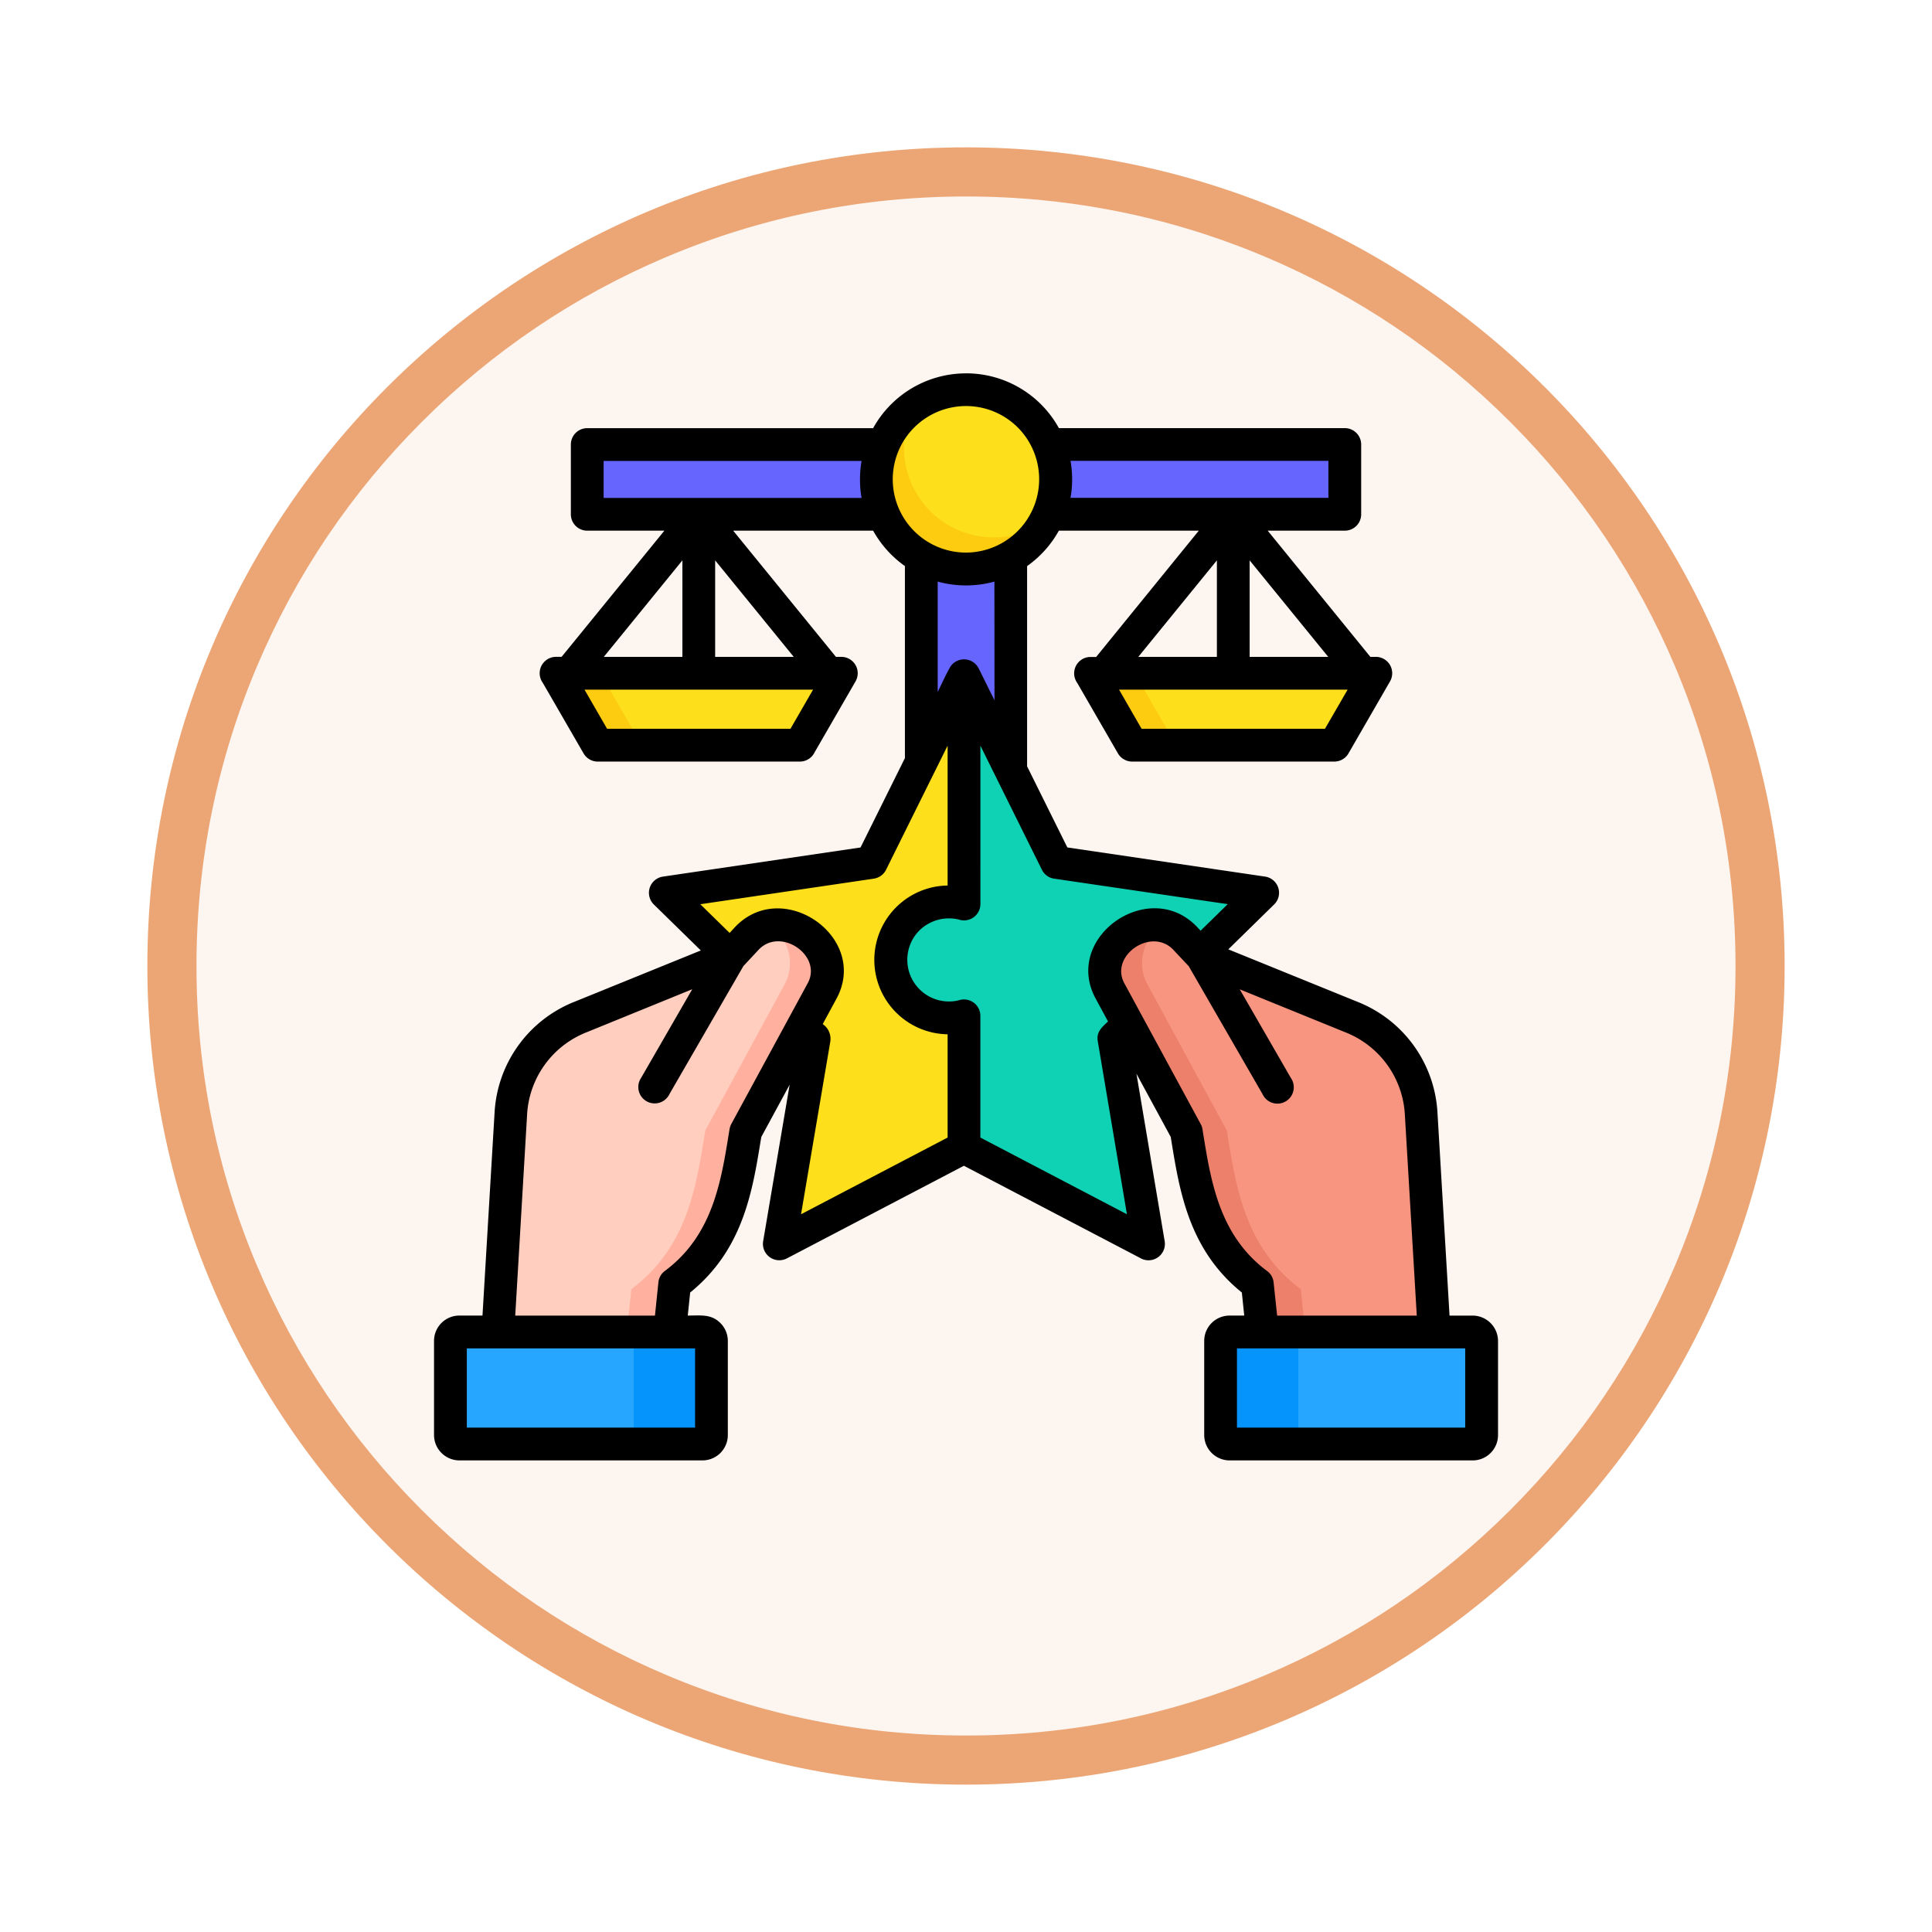 <svg xmlns="http://www.w3.org/2000/svg" xmlns:xlink="http://www.w3.org/1999/xlink" width="118" height="118" viewBox="0 0 118 118">
  <defs>
    <filter id="Trazado_982547" x="0" y="0" width="118" height="118" filterUnits="userSpaceOnUse">
      <feOffset dy="3" input="SourceAlpha"/>
      <feGaussianBlur stdDeviation="3" result="blur"/>
      <feFlood flood-opacity="0.161"/>
      <feComposite operator="in" in2="blur"/>
      <feComposite in="SourceGraphic"/>
    </filter>
  </defs>
  <g id="Grupo_1223818" data-name="Grupo 1223818" transform="translate(-1213.5 -4258.933)">
    <g id="Grupo_1223740" data-name="Grupo 1223740" transform="translate(0 -4646.112)">
      <g id="Grupo_1223202" data-name="Grupo 1223202" transform="translate(1222.5 8911.045)">
        <g id="Grupo_1211216" data-name="Grupo 1211216" transform="translate(0)">
          <g id="Grupo_1210737" data-name="Grupo 1210737">
            <g id="Grupo_1210537" data-name="Grupo 1210537">
              <g id="Grupo_1164202" data-name="Grupo 1164202">
                <g id="Grupo_1158168" data-name="Grupo 1158168">
                  <g id="Grupo_1152576" data-name="Grupo 1152576">
                    <g id="Grupo_1148633" data-name="Grupo 1148633">
                      <g id="Grupo_1148525" data-name="Grupo 1148525">
                        <g transform="matrix(1, 0, 0, 1, -9, -6)" filter="url(#Trazado_982547)">
                          <g id="Trazado_982547-2" data-name="Trazado 982547" transform="translate(9 6)" fill="#fcf5f0">
                            <path d="M 50 98.5 C 43.452 98.5 37.1 97.218 31.122 94.689 C 25.347 92.247 20.16 88.749 15.705 84.295 C 11.251 79.84 7.753 74.653 5.311 68.878 C 2.782 62.9 1.5 56.548 1.5 50 C 1.5 43.452 2.782 37.1 5.311 31.122 C 7.753 25.347 11.251 20.16 15.705 15.705 C 20.16 11.251 25.347 7.753 31.122 5.311 C 37.1 2.782 43.452 1.5 50 1.5 C 56.548 1.5 62.9 2.782 68.878 5.311 C 74.653 7.753 79.84 11.251 84.295 15.705 C 88.749 20.16 92.247 25.347 94.689 31.122 C 97.218 37.1 98.5 43.452 98.5 50 C 98.5 56.548 97.218 62.9 94.689 68.878 C 92.247 74.653 88.749 79.84 84.295 84.295 C 79.84 88.749 74.653 92.247 68.878 94.689 C 62.9 97.218 56.548 98.5 50 98.5 Z" stroke="none"/>
                            <path d="M 50 3 C 43.654 3 37.499 4.242 31.706 6.692 C 26.11 9.059 21.083 12.449 16.766 16.766 C 12.449 21.083 9.059 26.11 6.692 31.706 C 4.242 37.499 3 43.654 3 50 C 3 56.346 4.242 62.501 6.692 68.294 C 9.059 73.89 12.449 78.917 16.766 83.234 C 21.083 87.551 26.11 90.941 31.706 93.308 C 37.499 95.758 43.654 97 50 97 C 56.346 97 62.501 95.758 68.294 93.308 C 73.89 90.941 78.917 87.551 83.234 83.234 C 87.551 78.917 90.941 73.89 93.308 68.294 C 95.758 62.501 97 56.346 97 50 C 97 43.654 95.758 37.499 93.308 31.706 C 90.941 26.11 87.551 21.083 83.234 16.766 C 78.917 12.449 73.89 9.059 68.294 6.692 C 62.501 4.242 56.346 3 50 3 M 50 -7.62939453125e-06 C 77.614 -7.62939453125e-06 100 22.386 100 50 C 100 77.614 77.614 100 50 100 C 22.386 100 -7.62939453125e-06 77.614 -7.62939453125e-06 50 C -7.62939453125e-06 22.386 22.386 -7.62939453125e-06 50 -7.62939453125e-06 Z" stroke="none" fill="#eca675"/>
                          </g>
                        </g>
                      </g>
                    </g>
                  </g>
                </g>
              </g>
            </g>
          </g>
        </g>
      </g>
    </g>
    <g id="cooperation_18290480" transform="translate(1209.149 4252.345)">
      <g id="Grupo_1223817" data-name="Grupo 1223817" transform="translate(31.862 30.392)">
        <path id="Trazado_1179017" data-name="Trazado 1179017" d="M96.28,59.78h46.266v4.259H96.28Z" transform="translate(-87.92 -56.433)" fill="#66f" fill-rule="evenodd"/>
        <path id="Trazado_1179018" data-name="Trazado 1179018" d="M238.83,60.17H244.3v31.3H238.83Z" transform="translate(-210.072 -56.767)" fill="#66f" fill-rule="evenodd"/>
        <path id="Trazado_1179019" data-name="Trazado 1179019" d="M147.8,187.312l-11.276,5.9,2.125-12.547-9.094-8.9,12.591-1.853,5.654-11.4v13.933a3.5,3.5,0,0,0-.929-.126,3.542,3.542,0,0,0,0,7.083,3.5,3.5,0,0,0,.929-.122Z" transform="translate(-116.438 -141.035)" fill="#fde01b" fill-rule="evenodd"/>
        <path id="Trazado_1179020" data-name="Trazado 1179020" d="M230.29,158.51l5.654,11.4,12.591,1.853-9.094,8.9,2.125,12.547-11.276-5.9v-8.035a3.5,3.5,0,0,1-.929.122,3.541,3.541,0,1,1,0-7.082,3.5,3.5,0,0,1,.929.126Z" transform="translate(-198.924 -141.035)" fill="#0ed2b3" fill-rule="evenodd"/>
        <path id="Trazado_1179021" data-name="Trazado 1179021" d="M67.179,293.255l-10.3-.568.969-16.294a6.741,6.741,0,0,1,4.276-5.967l9.122-3.708L72.2,265.7c2.1-2.357,6.137.369,4.665,3.135l-4.669,8.6c-.515,3.14-.986,6.814-4.336,9.306Z" transform="translate(-54.158 -232.118)" fill="#ffcebf" fill-rule="evenodd"/>
        <path id="Trazado_1179022" data-name="Trazado 1179022" d="M113.28,293.259l-2.6-.146.628-6.056c3.489-2.591,3.979-6.421,4.519-9.69l4.855-8.948a2.718,2.718,0,0,0-.933-3.562c2.056-.4,4.389,1.777,3.212,3.984l-4.669,8.6c-.515,3.14-.986,6.814-4.336,9.306Z" transform="translate(-100.26 -232.123)" fill="#ffb09e" fill-rule="evenodd"/>
        <path id="Trazado_1179023" data-name="Trazado 1179023" d="M38.4,445.413H53.261a.546.546,0,0,0,.544-.544v-5.755a.549.549,0,0,0-.544-.544H38.4a.546.546,0,0,0-.544.544v5.755A.544.544,0,0,0,38.4,445.413Z" transform="translate(-37.86 -381.02)" fill="#0593fc" fill-rule="evenodd"/>
        <path id="Trazado_1179024" data-name="Trazado 1179024" d="M38.4,445.413H48.512a.544.544,0,0,0,.544-.544v-5.755a.546.546,0,0,0-.544-.544H38.4a.546.546,0,0,0-.544.544v5.755A.544.544,0,0,0,38.4,445.413Z" transform="translate(-37.86 -381.02)" fill="#26a6fe" fill-rule="evenodd"/>
        <path id="Trazado_1179025" data-name="Trazado 1179025" d="M327.151,293.255l10.3-.568-.969-16.294a6.745,6.745,0,0,0-4.276-5.967l-9.127-3.708-.949-1.017c-2.1-2.357-6.137.369-4.661,3.135l4.665,8.6c.519,3.14.99,6.814,4.34,9.306Z" transform="translate(-277.187 -232.118)" fill="#f89580" fill-rule="evenodd"/>
        <path id="Trazado_1179026" data-name="Trazado 1179026" d="M327.154,293.259l2.6-.146-.628-6.056c-3.489-2.591-3.979-6.421-4.519-9.69l-4.86-8.948a2.719,2.719,0,0,1,.937-3.562c-2.061-.4-4.389,1.777-3.213,3.984l4.665,8.6c.519,3.14.99,6.814,4.34,9.306Z" transform="translate(-277.189 -232.123)" fill="#ec806b" fill-rule="evenodd"/>
        <path id="Trazado_1179027" data-name="Trazado 1179027" d="M381.987,445.413H367.134a.544.544,0,0,1-.544-.544v-5.755a.546.546,0,0,1,.544-.544h14.853a.546.546,0,0,1,.544.544v5.755A.544.544,0,0,1,381.987,445.413Z" transform="translate(-319.55 -381.02)" fill="#0593fc" fill-rule="evenodd"/>
        <path id="Trazado_1179028" data-name="Trazado 1179028" d="M410.4,445.413H400.3a.547.547,0,0,1-.548-.544v-5.755a.55.55,0,0,1,.548-.544h10.1a.546.546,0,0,1,.544.544v5.755A.544.544,0,0,1,410.4,445.413Z" transform="translate(-347.965 -381.02)" fill="#26a6fe" fill-rule="evenodd"/>
        <path id="Trazado_1179029" data-name="Trazado 1179029" d="M85.546,161.793H97.893l2.534-4.393H83.01Z" transform="translate(-76.549 -140.084)" fill="#fdcb0f" fill-rule="evenodd"/>
        <path id="Trazado_1179030" data-name="Trazado 1179030" d="M104.349,161.793H114l2.534-4.393H101.81Z" transform="translate(-92.659 -140.084)" fill="#fde01b" fill-rule="evenodd"/>
        <path id="Trazado_1179031" data-name="Trazado 1179031" d="M313.659,161.793H326l2.54-4.393H311.12Z" transform="translate(-272.018 -140.084)" fill="#fdcb0f" fill-rule="evenodd"/>
        <path id="Trazado_1179032" data-name="Trazado 1179032" d="M332.476,161.793h9.653l2.54-4.393H329.94Z" transform="translate(-288.145 -140.084)" fill="#fde01b" fill-rule="evenodd"/>
        <path id="Trazado_1179033" data-name="Trazado 1179033" d="M225.146,36.39a5.476,5.476,0,1,1-5.476,5.476A5.476,5.476,0,0,1,225.146,36.39Z" transform="translate(-193.654 -36.39)" fill="#fdcb0f" fill-rule="evenodd"/>
        <path id="Trazado_1179034" data-name="Trazado 1179034" d="M235.249,36.39A5.475,5.475,0,0,1,240.1,44.4a5.477,5.477,0,0,1-8.023-7A5.466,5.466,0,0,1,235.249,36.39Z" transform="translate(-203.757 -36.39)" fill="#fde01b" fill-rule="evenodd"/>
      </g>
      <path id="Trazado_1179035" data-name="Trazado 1179035" d="M63.354,29.39a6.471,6.471,0,0,1,5.671,3.347H86.487a1,1,0,0,1,1,1V38a1,1,0,0,1-1,1H81.778l6.27,7.707h.336a1,1,0,0,1,.864,1.5l-2.5,4.332a1.007,1.007,0,0,1-.9.564H73.5v0a1.011,1.011,0,0,1-.869-.5l-2.487-4.307a1,1,0,0,1,.816-1.583H71.3L77.569,39H69.022a6.494,6.494,0,0,1-1.939,2.162V53.394l2.458,4.953,12.072,1.78a1,1,0,0,1,.515,1.744l-2.755,2.7,7.877,3.2a7.74,7.74,0,0,1,4.9,6.834l.734,12.335H94.3a1.556,1.556,0,0,1,1.545,1.545V94.24A1.548,1.548,0,0,1,94.3,95.785H79.442A1.556,1.556,0,0,1,77.9,94.24V88.484a1.548,1.548,0,0,1,1.545-1.545h.9l-.146-1.408c-3.221-2.6-3.8-6.149-4.307-9.277l-.037-.228-2.093-3.858L75.486,82.4a1,1,0,0,1-1.505,1.017L63.224,77.789,52.41,83.447a1,1,0,0,1-1.448-1.05l1.618-9.56-1.729,3.188-.04.228c-.507,3.127-1.088,6.673-4.307,9.277l-.146,1.408c.8,0,1.428-.106,1.992.458a1.535,1.535,0,0,1,.454,1.088v5.755a1.548,1.548,0,0,1-1.545,1.545H32.405a1.554,1.554,0,0,1-1.545-1.545V88.483a1.548,1.548,0,0,1,1.545-1.545h1.415L34.555,74.6a7.738,7.738,0,0,1,4.9-6.834l7.7-3.127-2.872-2.81a1,1,0,0,1,.555-1.7v0l12.072-1.78,2.71-5.459V41.161A6.54,6.54,0,0,1,57.679,39H49.132l6.275,7.707h.332a1,1,0,0,1,.864,1.5l-2.5,4.332a1,1,0,0,1-.9.564H40.857v0a1,1,0,0,1-.864-.5L37.5,48.289a1,1,0,0,1,.82-1.583h.332L44.929,39H40.217a1,1,0,0,1-1-1V33.739a1,1,0,0,1,1-1H57.679a6.476,6.476,0,0,1,5.675-3.347Zm6.381,5.346a6.583,6.583,0,0,1,0,2.259H85.485V34.736ZM65.086,42.11a6.529,6.529,0,0,1-3.464,0v6.741c.122-.243.661-1.4.807-1.59a1,1,0,0,1,1.7.159l.962,1.939ZM56.974,37a6.583,6.583,0,0,1,0-2.259H41.219V37ZM66.518,32.7a4.475,4.475,0,1,0-3.164,7.638A4.481,4.481,0,0,0,66.518,32.7ZM74.075,51.1h11.2l1.384-2.39H72.7Zm-.2-4.393h4.8V40.812Zm6.8,0h4.8l-4.8-5.894ZM41.43,51.1h11.2l1.379-2.39H40.051Zm-.2-4.393h4.8V40.812Zm6.8,0h4.8l-4.8-5.894ZM82.353,86.94h8.53l-.725-12.218A5.744,5.744,0,0,0,86.5,69.629l-6.429-2.616,3.119,5.408a1,1,0,1,1-1.727.993L76.955,65.6l-.9-.957c-1.322-1.488-3.951.288-3.038,1.992l4.665,8.6a.938.938,0,0,1,.11.316c.491,3,.949,6.438,3.947,8.664a.981.981,0,0,1,.4.7h0ZM79.9,93.783H93.841v-4.84H79.9ZM72.023,68.97l-.758-1.4c-2.036-3.785,3.4-7.513,6.292-4.267h0l.122.13,1.658-1.623L68.737,60.254v0a.99.99,0,0,1-.75-.544l-3.756-7.577V61.8a1,1,0,0,1-1.311.953,2.58,2.58,0,0,0-2.417.665,2.546,2.546,0,0,0,2.138,4.316,2.264,2.264,0,0,0,.329-.069,1,1,0,0,1,1.258.969h0v7.431l8.952,4.685L71.4,70.184c-.1-.584.265-.86.627-1.213ZM32.863,93.783H46.805v-4.84H32.863ZM35.82,86.94h8.534l.21-2.032a.988.988,0,0,1,.4-.7c3-2.227,3.456-5.662,3.947-8.664a1.109,1.109,0,0,1,.11-.316l4.669-8.6c.909-1.7-1.716-3.48-3.042-1.992l-.893.957-4.515,7.816a1,1,0,1,1-1.729-.993l3.119-5.408L40.2,69.627a5.743,5.743,0,0,0-3.659,5.094ZM48.914,63.568l.239-.259c2.888-3.245,8.328.482,6.292,4.267L54.6,69.135a1.093,1.093,0,0,1,.466,1.05L53.276,80.751l8.952-4.685V69.759a4.544,4.544,0,0,1,0-9.087V52.129l-3.736,7.533a1.009,1.009,0,0,1-.774.592L47.123,61.816Z" transform="translate(0)"/>
    </g>
  </g>
</svg>
